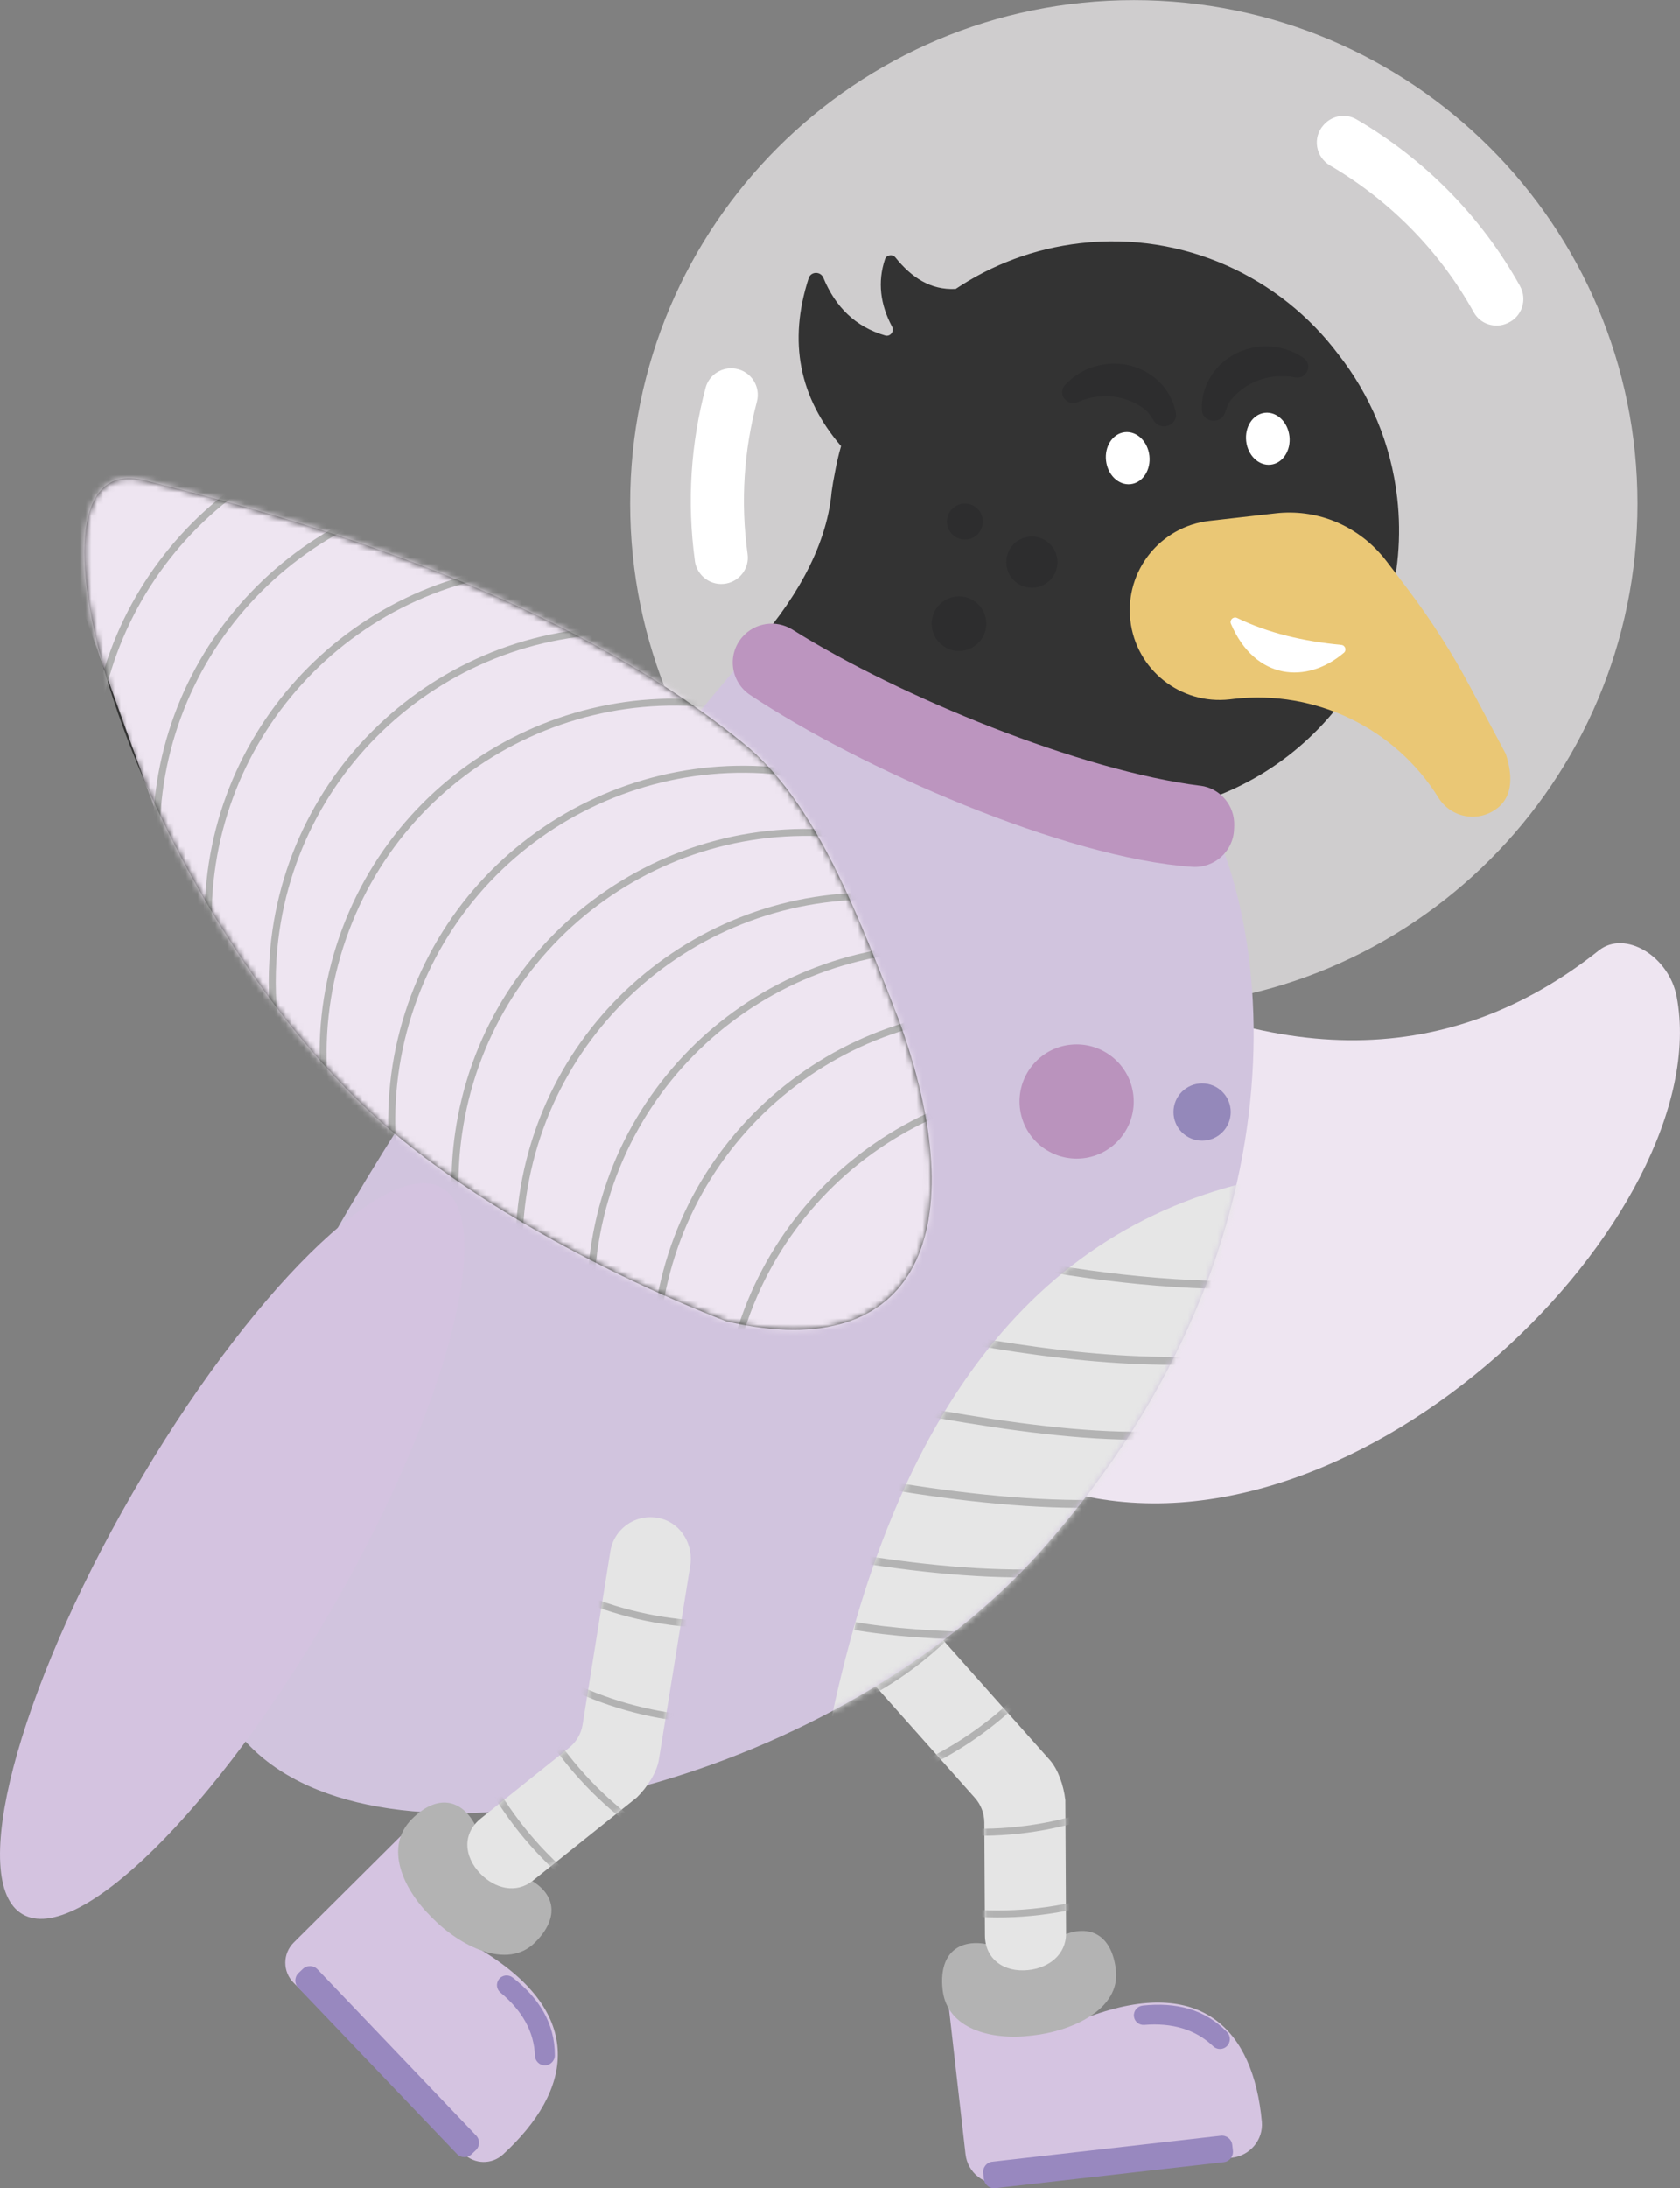 <svg width="285" height="371" viewBox="0 0 285 371" fill="none" xmlns="http://www.w3.org/2000/svg">
<rect x="0" y="0" width="285" height="371" fill="#808080" stroke="none"/>
<g clip-path="url(#clip0_77_6552)">
<path opacity="0.62" d="M192.348 170.76C239.538 170.76 277.793 132.538 277.793 85.389C277.793 38.239 239.538 0.017 192.348 0.017C145.159 0.017 106.904 38.239 106.904 85.389C106.904 132.538 145.159 170.76 192.348 170.76Z" fill="#FEFBFD"/>
<path d="M257.881 48.513C251.274 36.639 241.606 26.927 230.135 20.234C228.325 19.177 226.016 19.557 224.611 21.121L224.535 21.206C222.632 23.319 223.19 26.615 225.643 28.052C235.727 33.951 244.219 42.496 250.022 52.95C251.147 54.979 253.668 55.765 255.766 54.785L255.867 54.734C258.219 53.644 259.133 50.778 257.872 48.513H257.881Z" fill="white"/>
<path d="M117.876 95.066C116.497 84.991 117.207 75.061 119.694 65.738C120.295 63.498 122.537 62.112 124.821 62.518H124.829C127.434 62.983 129.075 65.569 128.39 68.122C126.208 76.337 125.59 85.084 126.817 93.95C127.138 96.283 125.548 98.455 123.239 98.92C120.667 99.436 118.223 97.661 117.867 95.074L117.876 95.066Z" fill="white"/>
<path d="M161 340.624L163.8 365.236C164.155 368.363 166.98 370.603 170.102 370.248L209.03 365.827C212.075 365.481 214.351 362.776 214.072 359.725C212.651 344.157 203.853 334.919 184.897 341.867" fill="#D5C4E1"/>
<path d="M175.008 345.121C168.19 345.966 160.67 344.022 159.917 337.371C159.223 331.26 162.582 328.758 167.268 329.586L180.405 328.09C184.786 326.231 188.627 327.913 189.32 334.024C190.073 340.675 181.851 344.411 175.008 345.121Z" fill="#B3B3B3"/>
<path d="M141.984 267.161C144.886 265.04 148.98 265.691 151.365 268.37L178.079 298.365C179.517 299.98 180.456 302.718 180.735 305.194L180.862 327.769C180.879 331.361 177.986 333.652 174.407 334.015C170.305 334.429 167.124 332.156 167.099 328.141L166.989 308.972C166.981 307.434 166.414 305.955 165.39 304.806L140.885 277.286C138.212 274.286 138.651 269.595 141.976 267.161H141.984Z" fill="#E5E5E5"/>
<mask id="mask0_77_6552" style="mask-type:luminance" maskUnits="userSpaceOnUse" x="139" y="265" width="42" height="70">
<path d="M141.984 267.161C144.886 265.04 148.98 265.691 151.365 268.37L178.079 298.365C179.517 299.98 180.456 302.718 180.735 305.194L180.862 327.769C180.879 331.361 177.986 333.652 174.407 334.015C170.305 334.429 167.124 332.156 167.099 328.141L166.989 308.972C166.981 307.434 166.414 305.955 165.39 304.806L140.885 277.286C138.212 274.286 138.651 269.595 141.976 267.161H141.984Z" fill="white"/>
</mask>
<g mask="url(#mask0_77_6552)">
<path d="M106.355 292.846C138.5 299.819 170.212 279.433 177.191 247.308" stroke="#B2B2B2" stroke-width="1.19" stroke-miterlimit="10"/>
<path d="M118.578 303.521C150.722 310.494 182.435 290.108 189.414 257.983" stroke="#B2B2B2" stroke-width="1.19" stroke-miterlimit="10"/>
<path d="M125.752 294.689C149.826 317.078 187.511 315.734 209.927 291.68" stroke="#B2B2B2" stroke-width="1.19" stroke-miterlimit="10"/>
<path d="M123.281 302.794C144.183 328.175 181.716 331.817 207.11 310.941" stroke="#B2B2B2" stroke-width="1.19" stroke-miterlimit="10"/>
</g>
<path d="M193.862 340.033C199.454 339.441 204.36 340.599 208.166 344.521C208.843 345.214 208.801 346.338 208.073 346.98C207.422 347.555 206.441 347.529 205.815 346.929C202.837 344.081 198.912 342.923 194.116 343.312C193.245 343.38 192.466 342.737 192.373 341.858C192.272 340.937 192.949 340.126 193.871 340.033H193.862Z" fill="#9888BF"/>
<path d="M168.852 370.991L207.623 366.584C208.584 366.475 209.275 365.608 209.165 364.648L209.051 363.641C208.941 362.681 208.074 361.991 207.113 362.1L168.342 366.507C167.381 366.616 166.691 367.483 166.8 368.443L166.915 369.451C167.024 370.411 167.891 371.101 168.852 370.991Z" fill="#9888BF"/>
<path d="M181.378 161.488C216.508 181.806 246.275 180.961 271.246 161.142C275.661 157.634 283.148 162.088 284.45 169.002C291.37 205.683 231.049 266.392 181.217 252.987" fill="#EEE5F1"/>
<path d="M76.545 177.522C44.739 224.564 16.808 279.07 46.753 299.667C74.397 318.684 142.584 301.247 176.742 262.817C224.552 209.021 215.492 151.414 201.476 132.406C190.801 117.928 143.608 91.22 127.324 110.347C114.814 125.036 110.508 131.426 96.965 142.988C87.483 151.084 83.964 166.551 76.545 177.522Z" fill="#D1C4DE"/>
<mask id="mask1_77_6552" style="mask-type:luminance" maskUnits="userSpaceOnUse" x="33" y="103" width="180" height="205">
<path d="M76.545 177.522C44.739 224.564 16.808 279.07 46.753 299.667C74.397 318.684 142.584 301.247 176.742 262.817C224.552 209.021 215.492 151.414 201.476 132.406C190.801 117.928 143.608 91.22 127.324 110.347C114.814 125.036 110.508 131.426 96.965 142.988C87.483 151.084 83.964 166.551 76.545 177.522Z" fill="white"/>
</mask>
<g mask="url(#mask1_77_6552)">
<path d="M219.265 198.938C177.334 205.252 152.465 237.741 141.121 290.962L195.597 286.271L219.265 198.938Z" fill="#E6E6E6"/>
<mask id="mask2_77_6552" style="mask-type:luminance" maskUnits="userSpaceOnUse" x="141" y="198" width="79" height="93">
<path d="M219.265 198.938C177.334 205.252 152.465 237.741 141.121 290.962L195.597 286.271L219.265 198.938Z" fill="white"/>
</mask>
<g mask="url(#mask2_77_6552)">
<path d="M138.879 263.121C163.156 267.525 187.45 269.207 201.425 260.814" stroke="#B3B3B3" stroke-width="1.34" stroke-miterlimit="10"/>
<path d="M146.162 251.044C170.439 255.447 197.897 257.721 211.88 249.336" stroke="#B3B3B3" stroke-width="1.34" stroke-miterlimit="10"/>
<path d="M154.807 238.983C179.084 243.386 203.581 246.581 217.555 238.188" stroke="#B3B3B3" stroke-width="1.34" stroke-miterlimit="10"/>
<path d="M164.426 227.218C185.167 230.979 207.397 232.526 221.219 227.692" stroke="#B3B3B3" stroke-width="1.34" stroke-miterlimit="10"/>
<path d="M179.043 215.166C193.635 217.6 211.432 218.876 223.165 216.89" stroke="#B3B3B3" stroke-width="1.34" stroke-miterlimit="10"/>
<path d="M145.02 275.672C156.152 277.692 180.006 278.445 195.731 275.064" stroke="#B3B3B3" stroke-width="1.34" stroke-miterlimit="10"/>
</g>
</g>
<path d="M68.01 311.254L49.815 329.35C47.928 331.226 47.92 334.277 49.798 336.162L78.651 365.135C80.478 366.969 83.439 367.028 85.351 365.27C97.227 354.367 99.401 341.478 81.866 330.753" fill="#D5C4E1"/>
<path d="M73.178 325.014C68.28 320.196 65.142 313.097 69.887 308.381C74.252 304.045 78.304 305.118 80.562 309.31L89.884 318.675C94.063 320.949 95.12 325.005 90.764 329.341C86.019 334.066 77.974 329.941 73.178 325.022" fill="#B3B3B3"/>
<path d="M112.199 257.476C115.659 258.431 117.697 262.04 117.071 265.581L111.759 298.408C111.387 300.538 109.822 302.972 108.046 304.73L90.409 318.844C87.6 321.092 84.005 320.247 81.501 317.669C78.634 314.711 78.439 310.815 81.578 308.296L96.55 296.312C97.751 295.348 98.563 293.987 98.826 292.475L103.562 262.919C104.256 258.963 108.215 256.394 112.191 257.484L112.199 257.476Z" fill="#E5E5E5"/>
<mask id="mask3_77_6552" style="mask-type:luminance" maskUnits="userSpaceOnUse" x="79" y="257" width="39" height="64">
<path d="M112.199 257.476C115.659 258.431 117.697 262.04 117.071 265.581L111.759 298.408C111.387 300.538 109.822 302.972 108.046 304.73L90.409 318.844C87.6 321.092 84.005 320.247 81.501 317.669C78.634 314.711 78.439 310.815 81.578 308.296L96.55 296.312C97.751 295.348 98.563 293.987 98.826 292.475L103.562 262.919C104.256 258.963 108.215 256.394 112.191 257.484L112.199 257.476Z" fill="white"/>
</mask>
<g mask="url(#mask3_77_6552)">
<path d="M71.189 247.435C88.606 275.318 125.344 283.812 153.25 266.418" stroke="#B2B2B2" stroke-width="1.19" stroke-miterlimit="10"/>
<path d="M72.061 263.637C89.478 291.52 126.215 300.014 154.121 282.62" stroke="#B2B2B2" stroke-width="1.19" stroke-miterlimit="10"/>
<path d="M83.397 262.614C84.115 295.475 111.362 321.523 144.25 320.796" stroke="#B2B2B2" stroke-width="1.19" stroke-miterlimit="10"/>
<path d="M75.859 266.502C72.221 299.169 95.78 328.589 128.465 332.224" stroke="#B2B2B2" stroke-width="1.19" stroke-miterlimit="10"/>
</g>
<path d="M87 335.291C91.433 338.756 94.14 342.999 94.131 348.468C94.131 349.431 93.319 350.209 92.355 350.166C91.484 350.124 90.799 349.423 90.765 348.56C90.612 344.444 88.599 340.886 84.894 337.818C84.217 337.26 84.116 336.255 84.649 335.562C85.216 334.826 86.264 334.716 87 335.291Z" fill="#9888BF"/>
<path d="M50.576 336.988L77.516 365.194C78.183 365.893 79.292 365.919 79.991 365.252L80.726 364.552C81.425 363.885 81.451 362.777 80.784 362.078L53.844 333.872C53.177 333.173 52.068 333.148 51.369 333.815L50.634 334.515C49.935 335.182 49.909 336.289 50.576 336.988Z" fill="#9888BF"/>
<path d="M56.327 272.727C75.965 238.715 84.303 206.773 74.951 201.383C65.599 195.992 42.099 219.194 22.461 253.206C2.824 287.218 -5.514 319.16 3.837 324.55C13.189 329.941 36.69 306.738 56.327 272.727Z" fill="#D4C3E0"/>
<path d="M112.361 123.599C112.361 123.599 112.395 123.574 112.404 123.565C112.421 123.557 112.438 123.54 112.455 123.531L112.361 123.599Z" fill="#333333"/>
<path d="M115.508 121.267C114.451 122.086 113.41 122.856 112.412 123.565L115.508 121.267Z" fill="#333333"/>
<path d="M172.757 135.398L172.724 135.372C179.474 137.79 186.859 138.753 194.463 137.883C220.999 134.865 240.057 110.93 237.037 84.425C235.988 75.213 232.402 66.904 227.064 60.101C217.201 46.958 200.833 39.233 183.323 41.228C175.447 42.124 168.24 44.896 162.082 49.02L162.108 48.987C157.878 49.198 154.638 47.051 151.906 43.654C151.398 43.028 150.383 43.197 150.13 43.958C148.852 47.803 149.326 51.607 151.322 55.368C151.754 56.171 151.043 57.134 150.163 56.881C145.164 55.435 141.738 52.097 139.674 47.102C139.201 45.969 137.56 45.995 137.179 47.161C133.668 57.971 135.614 67.437 142.669 75.627L142.686 75.61C142.246 77.131 141.891 78.686 141.611 80.258C141.4 81.281 141.222 82.32 141.079 83.368C140.216 93.113 134.345 102.546 127.324 110.313" fill="#333333"/>
<path d="M217.176 63.777C213.801 63.862 210.815 65.408 208.878 67.758C208.481 68.248 208.134 69.026 207.846 69.921C207.161 72.051 203.972 71.68 203.896 69.448C203.896 69.423 203.896 69.397 203.896 69.372C203.752 63.65 208.497 58.883 214.503 58.731C216.99 58.672 219.308 59.407 221.169 60.701C222.81 61.842 221.651 64.386 219.689 63.988C218.877 63.828 218.039 63.752 217.176 63.777Z" fill="#2D2D2E"/>
<path d="M185.26 67.403C188.567 66.727 191.824 67.563 194.235 69.423C194.734 69.812 195.25 70.488 195.723 71.299C196.874 73.218 199.894 72.144 199.471 69.947C199.471 69.921 199.462 69.896 199.454 69.871C198.312 64.259 192.61 60.684 186.723 61.884C184.287 62.383 182.197 63.616 180.675 65.298C179.33 66.777 181.03 68.992 182.857 68.172C183.61 67.834 184.414 67.572 185.251 67.403H185.26Z" fill="#2D2D2E"/>
<path d="M215.531 78.294C217.286 78.094 218.509 76.184 218.263 74.028C218.018 71.871 216.396 70.285 214.642 70.484C212.887 70.683 211.664 72.594 211.909 74.75C212.155 76.907 213.776 78.493 215.531 78.294Z" fill="white" stroke="white" stroke-width="0.99" stroke-miterlimit="10"/>
<path d="M191.762 81.6C193.521 81.4 194.748 79.486 194.502 77.324C194.256 75.163 192.63 73.573 190.871 73.773C189.112 73.973 187.885 75.887 188.131 78.049C188.377 80.21 190.003 81.8 191.762 81.6Z" fill="white" stroke="white" stroke-width="0.99" stroke-miterlimit="10"/>
<path d="M205.18 88.313L216.405 87.037C223.206 86.267 229.601 88.904 233.907 93.587L234.618 94.381C235.117 94.981 237.003 97.466 239.025 100.145C242.899 105.292 246.367 110.735 249.395 116.423L255.452 127.816C256.552 131.189 256.805 134.899 253.972 137.054C250.732 139.531 246.147 138.635 244.041 135.254C236.682 123.438 223.173 116.914 209.334 118.486L208.623 118.57C200.257 119.517 192.712 113.516 191.764 105.166C190.817 96.807 196.823 89.268 205.18 88.313Z" fill="#EAC775"/>
<path d="M227.969 110.685C221.676 116.026 212.929 115.308 208.835 105.766C208.547 105.106 209.233 104.456 209.884 104.768C215.205 107.346 221.168 108.724 227.555 109.332C228.24 109.4 228.502 110.245 227.978 110.685H227.969Z" fill="white"/>
<path d="M162.692 110.364C165.252 110.364 167.328 108.29 167.328 105.732C167.328 103.174 165.252 101.101 162.692 101.101C160.132 101.101 158.057 103.174 158.057 105.732C158.057 108.29 160.132 110.364 162.692 110.364Z" fill="#2D2D2E"/>
<path d="M163.698 91.474C165.379 91.474 166.743 90.112 166.743 88.431C166.743 86.751 165.379 85.389 163.698 85.389C162.016 85.389 160.652 86.751 160.652 88.431C160.652 90.112 162.016 91.474 163.698 91.474Z" fill="#2D2D2E"/>
<path d="M175.058 99.638C177.455 99.638 179.398 97.697 179.398 95.303C179.398 92.908 177.455 90.967 175.058 90.967C172.662 90.967 170.719 92.908 170.719 95.303C170.719 97.697 172.662 99.638 175.058 99.638Z" fill="#2D2D2E"/>
<path d="M123.417 224.066L123.391 224.091C101.804 215.715 76.275 201.93 60.482 186.354C20.555 146.985 0.812 75.204 24.633 81.459C37.795 84.915 90.528 97.018 126.183 126.076C137.89 135.618 144.733 153.172 151.052 169.205C151.467 170.363 151.932 171.572 152.439 172.806L151.078 169.256C151.543 170.439 152 171.622 152.439 172.806C165.466 208.472 155.84 231.52 123.417 224.066Z" fill="#333333"/>
<mask id="mask4_77_6552" style="mask-type:luminance" maskUnits="userSpaceOnUse" x="14" y="81" width="145" height="145">
<path d="M123.417 224.066L123.391 224.091C101.804 215.715 76.275 201.93 60.482 186.354C20.555 146.985 0.812 75.204 24.633 81.459C37.795 84.915 90.528 97.018 126.183 126.076C137.89 135.618 144.733 153.172 151.052 169.205C151.467 170.363 151.932 171.572 152.439 172.806L151.078 169.256C151.543 170.439 152 171.622 152.439 172.806C165.466 208.472 155.84 231.52 123.417 224.066Z" fill="white"/>
</mask>
<g mask="url(#mask4_77_6552)">
<path d="M165.407 178.747C162.261 219.257 148.997 238.772 121.04 227.768L43.209 184.233L9.195 89.868L22.391 75.052L80.073 78.611L152.38 142.7L165.407 178.747Z" fill="#EEE5F1"/>
<path d="M180.084 172.273C147.61 167.05 117.048 189.126 111.82 221.573" stroke="#B2B2B2" stroke-width="1.19" stroke-miterlimit="10"/>
<path d="M191.959 184.579C159.485 179.356 128.923 201.432 123.695 233.878" stroke="#B2B2B2" stroke-width="1.19" stroke-miterlimit="10"/>
<path d="M167.826 161.252C135.234 156.789 105.204 179.575 100.738 212.132C100.197 216.113 100.053 220.051 100.29 223.914" stroke="#B2B2B2" stroke-width="1.19" stroke-miterlimit="10"/>
<path d="M154.723 152.369C122.063 148.448 92.406 171.715 88.481 204.348C87.601 211.684 88.092 218.868 89.758 225.638" stroke="#B2B2B2" stroke-width="1.19" stroke-miterlimit="10"/>
<path d="M145.199 141.737C112.64 137.071 82.459 159.663 77.79 192.194C76.901 198.381 77.003 204.483 77.967 210.34" stroke="#B2B2B2" stroke-width="1.19" stroke-miterlimit="10"/>
<path d="M132.459 121.858C101.119 111.877 67.613 129.178 57.631 160.483C47.641 191.797 64.957 225.275 96.289 235.248" stroke="#B2B2B2" stroke-width="1.19" stroke-miterlimit="10"/>
<path d="M144.108 133.243C112.767 123.261 79.261 140.562 69.28 171.867C59.29 203.181 76.605 236.659 107.937 246.632" stroke="#B2B2B2" stroke-width="1.19" stroke-miterlimit="10"/>
<path d="M111.269 107.152C78.516 104.101 49.493 128.155 46.439 160.88C45.483 171.166 47.201 181.088 51.033 189.954" stroke="#B2B2B2" stroke-width="1.19" stroke-miterlimit="10"/>
<path d="M92.009 96.148C59.154 97.728 33.803 125.619 35.385 158.446" stroke="#B2B2B2" stroke-width="1.19" stroke-miterlimit="10"/>
<path d="M83.202 82.481C50.348 84.062 24.996 111.953 26.578 144.78" stroke="#B2B2B2" stroke-width="1.19" stroke-miterlimit="10"/>
<path d="M72.333 71.671C39.479 73.252 14.127 101.143 15.709 133.97" stroke="#B2B2B2" stroke-width="1.19" stroke-miterlimit="10"/>
</g>
<path d="M203.641 133.217C183.475 130.698 152.65 118.173 134.438 106.746C131.646 104.997 127.992 105.546 125.86 108.065C123.314 111.073 123.957 115.629 127.239 117.818C145.9 130.259 180.649 145.489 202.253 146.968C206.001 147.222 209.215 144.373 209.359 140.621L209.384 139.995C209.511 136.589 207.024 133.631 203.649 133.209L203.641 133.217Z" fill="#BC95BF"/>
<path d="M182.638 195.701C178.087 195.701 174.263 192.287 173.747 187.757C173.189 182.855 176.725 178.409 181.64 177.851C181.978 177.809 182.325 177.792 182.663 177.792C187.214 177.792 191.038 181.207 191.554 185.737C191.824 188.112 191.156 190.453 189.659 192.321C188.162 194.188 186.038 195.372 183.661 195.642C183.323 195.684 182.976 195.701 182.638 195.701Z" fill="#BA93BD"/>
<path d="M182.663 178.519C186.851 178.519 190.361 181.655 190.835 185.821C191.08 188.002 190.463 190.157 189.092 191.873C187.722 193.597 185.768 194.679 183.577 194.924C183.264 194.958 182.951 194.975 182.638 194.975C178.451 194.975 174.94 191.839 174.467 187.672C173.951 183.167 177.207 179.077 181.716 178.57C182.029 178.536 182.342 178.519 182.655 178.519M182.663 177.074C182.3 177.074 181.927 177.091 181.555 177.133C176.243 177.733 172.42 182.534 173.029 187.841C173.587 192.777 177.783 196.428 182.638 196.428C183.002 196.428 183.374 196.411 183.746 196.369C189.058 195.769 192.882 190.968 192.273 185.661C191.714 180.725 187.519 177.074 182.663 177.074Z" fill="#BA93BD"/>
<path d="M203.937 193.386C206.619 193.386 208.793 191.214 208.793 188.534C208.793 185.855 206.619 183.683 203.937 183.683C201.256 183.683 199.082 185.855 199.082 188.534C199.082 191.214 201.256 193.386 203.937 193.386Z" fill="#9488BA"/>
</g>
<defs>
<clipPath id="clip0_77_6552">
<rect width="285" height="371" fill="white"/>
</clipPath>
</defs>
</svg>

